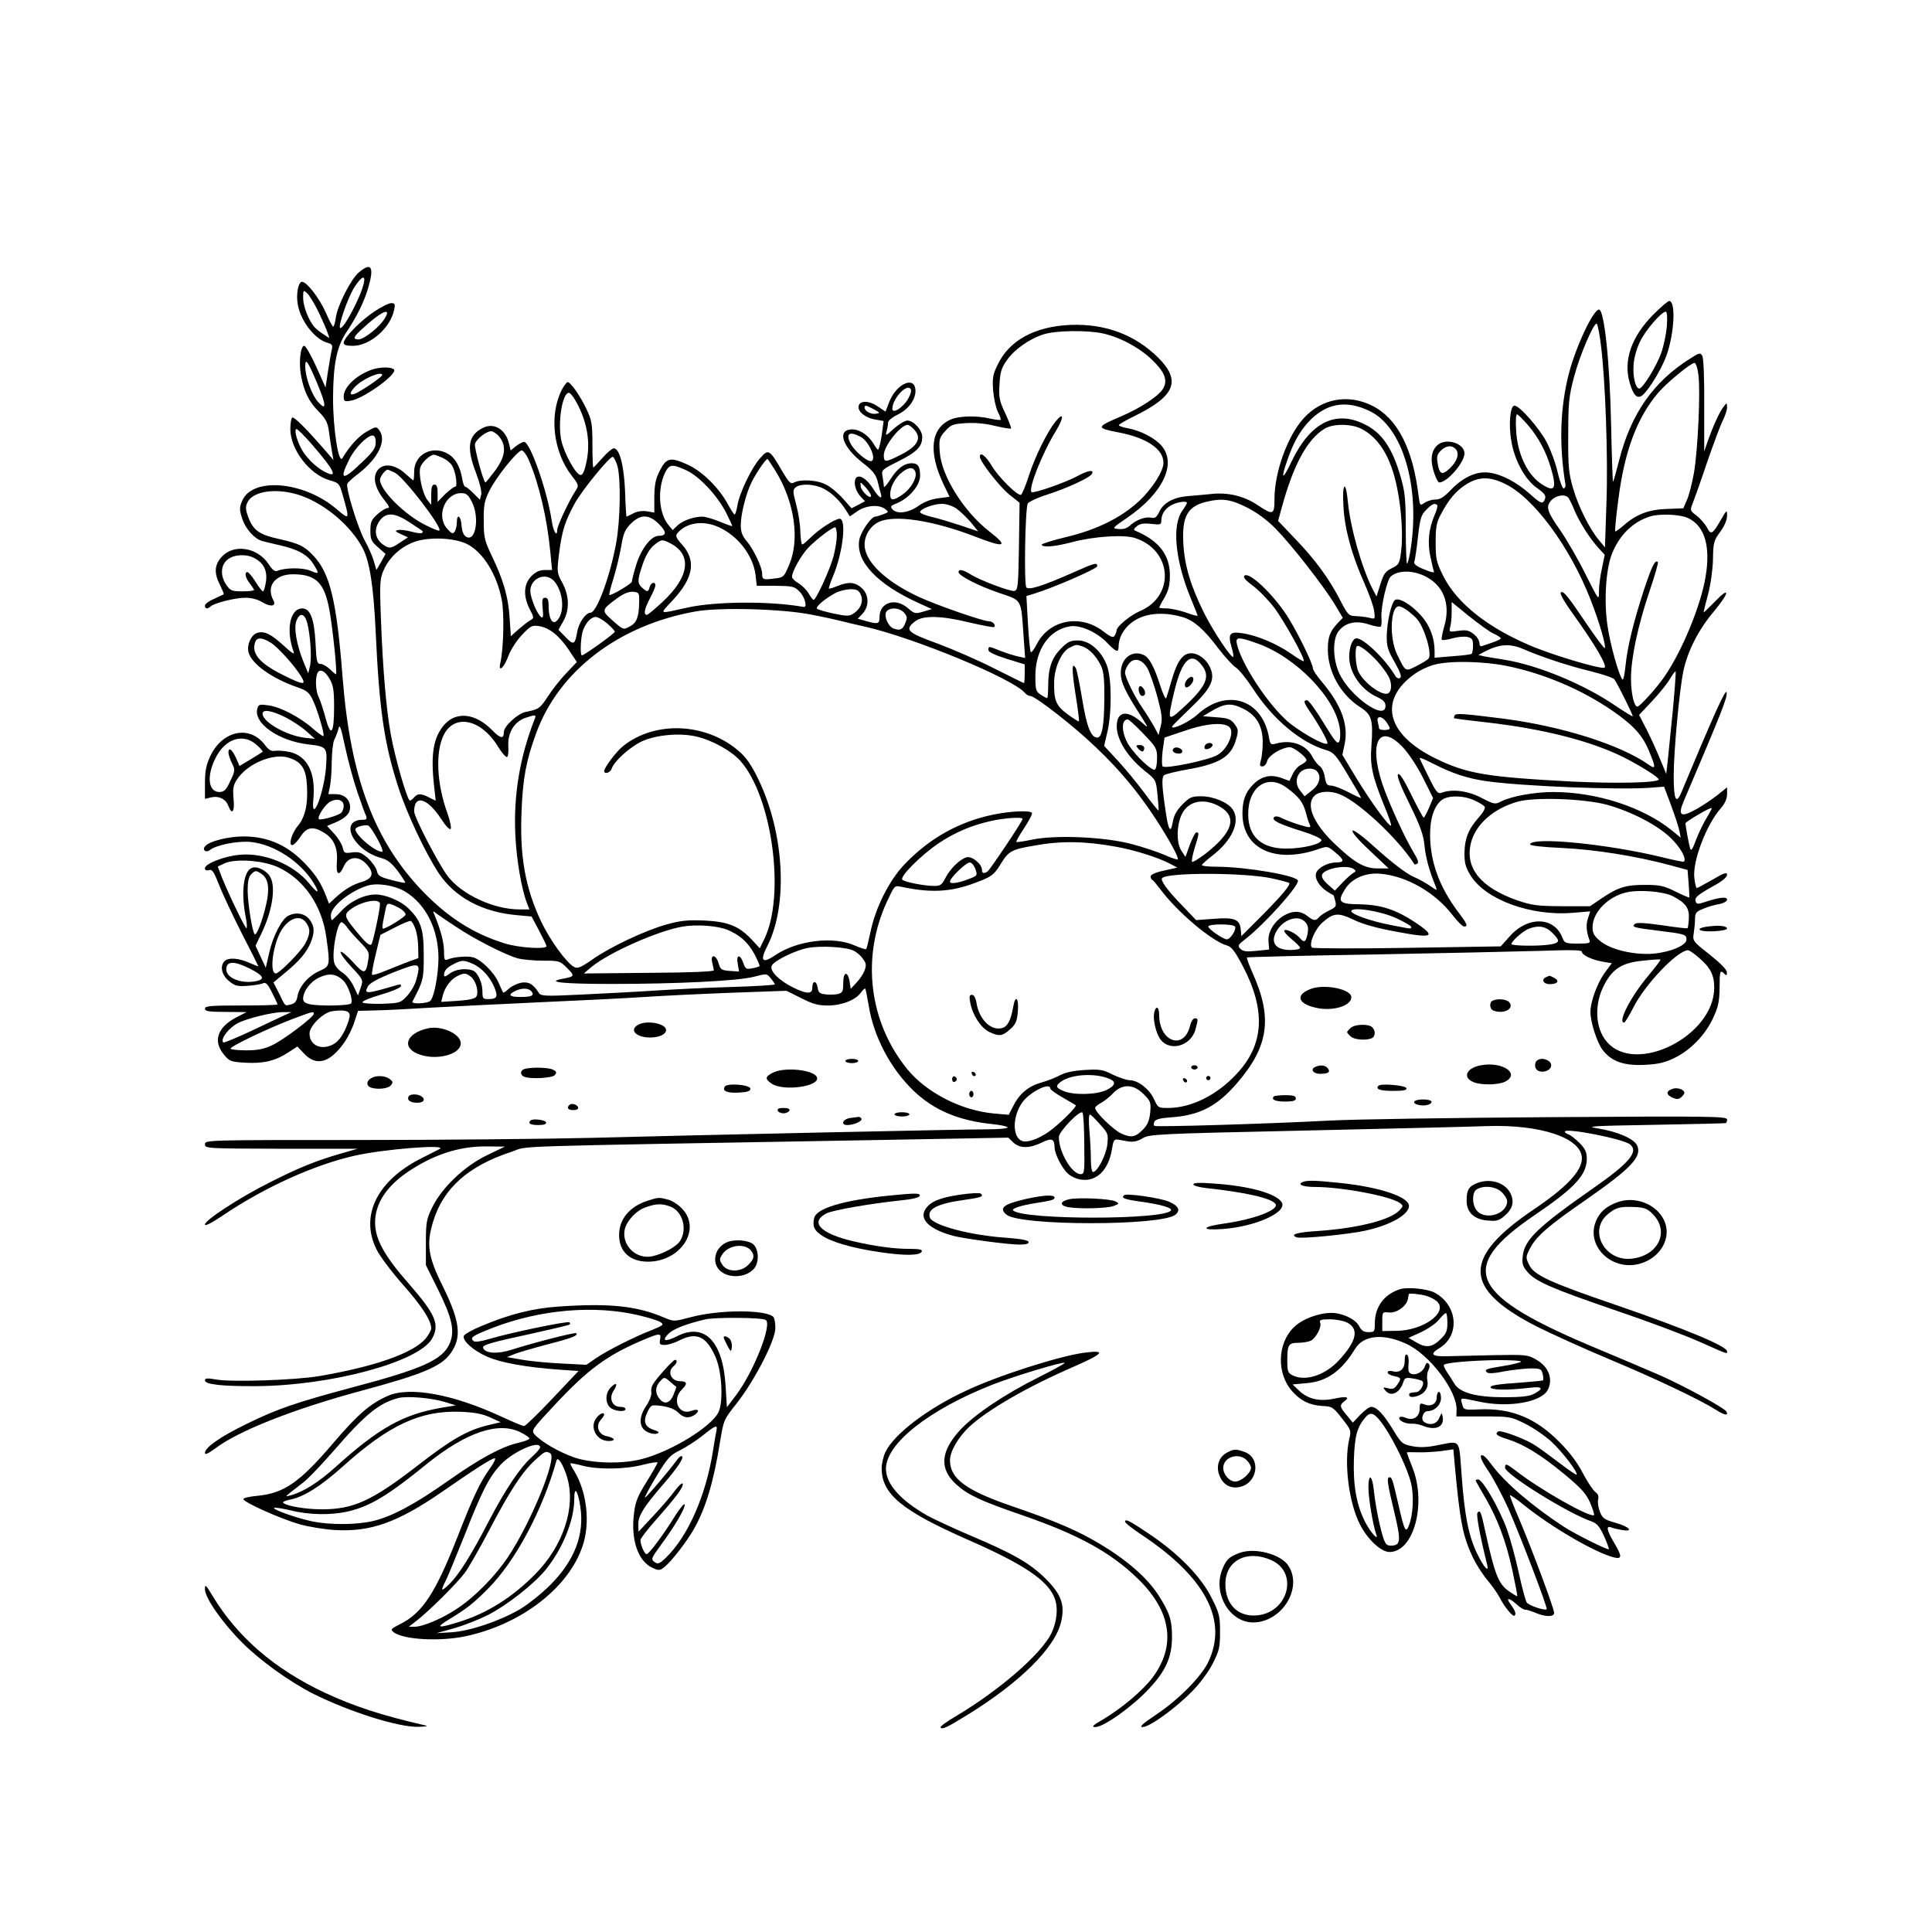 <?xml version="1.0" standalone="no"?>
<!DOCTYPE svg PUBLIC "-//W3C//DTD SVG 20010904//EN"
 "http://www.w3.org/TR/2001/REC-SVG-20010904/DTD/svg10.dtd">
<svg version="1.0" xmlns="http://www.w3.org/2000/svg"
 width="905pt" height="905pt" viewBox="0 0 905 905"
 preserveAspectRatio="xMidYMid meet">
<g transform="translate(0,905) scale(0.1,-0.1)"
fill="#000000" stroke="none">
<path d="M1681 7774 c-37 -31 -100 -155 -108 -212 -3 -23 -9 -42 -12 -42 -4 0
-19 29 -34 64 -30 68 -90 146 -112 146 -18 0 -29 -59 -20 -107 14 -79 82 -164
140 -179 19 -5 24 -11 20 -28 -3 -11 -11 -57 -18 -101 l-12 -80 -44 98 c-24
53 -49 97 -56 97 -18 0 -26 -81 -15 -139 14 -76 37 -122 82 -168 34 -35 43
-51 49 -95 4 -29 10 -71 14 -93 l7 -40 -43 50 c-87 100 -142 154 -150 149 -5
-3 -9 -27 -9 -53 0 -97 90 -214 185 -241 42 -12 45 -15 59 -64 35 -123 35
-124 -27 -71 -153 131 -396 152 -443 38 -13 -31 -13 -40 1 -84 16 -47 56 -92
92 -103 10 -3 49 -12 87 -21 83 -19 128 -44 155 -89 28 -45 27 -47 -16 -29
-37 15 -117 14 -154 -1 -11 -5 -23 4 -41 32 -53 79 -164 96 -220 33 -34 -38
-36 -76 -7 -132 11 -23 19 -42 17 -43 -2 -1 -22 -10 -45 -21 -24 -10 -43 -24
-43 -32 0 -15 12 -17 26 -4 16 16 116 41 163 41 29 0 59 -8 80 -21 40 -24 67
-19 51 10 -34 65 8 121 92 121 109 0 149 -40 172 -173 15 -84 36 -288 30 -295
-1 -2 -13 8 -27 22 -15 14 -35 26 -45 26 -17 0 -20 10 -24 98 -6 112 -24 162
-62 162 -58 0 -78 -102 -40 -205 5 -13 -12 -2 -44 28 -61 56 -92 72 -125 63
-29 -7 -52 -55 -43 -91 14 -55 111 -124 231 -165 41 -14 53 -24 69 -56 22 -45
58 -165 51 -172 -2 -2 -24 13 -49 35 -60 53 -153 102 -209 109 -39 6 -46 4
-51 -13 -22 -69 98 -154 239 -170 86 -10 89 -13 82 -107 -5 -78 -39 -196 -56
-196 -5 0 -6 22 -3 49 11 123 -29 201 -113 219 -24 5 -55 7 -67 5 -17 -3 -29
4 -46 26 -71 97 -201 70 -258 -53 -18 -39 -24 -68 -24 -124 l0 -74 29 7 c37 8
69 -8 81 -41 17 -44 30 -27 24 34 -4 46 -2 63 15 89 47 75 172 128 245 103 60
-19 80 -52 84 -133 5 -86 -9 -145 -43 -186 -30 -35 -46 -96 -24 -89 8 2 25 21
38 41 28 43 58 48 108 17 47 -28 66 -72 61 -137 -5 -62 10 -71 33 -20 20 45
68 50 104 11 39 -42 33 -68 -17 -84 -46 -13 -86 -37 -130 -78 l-27 -25 -11 29
c-25 65 -46 99 -93 150 -84 92 -177 135 -294 136 -74 0 -163 -22 -183 -47 -14
-17 5 -31 23 -17 29 24 131 44 191 38 111 -11 235 -93 297 -195 29 -49 17 -48
-23 1 -73 89 -210 145 -325 134 -72 -6 -163 -42 -163 -63 0 -9 6 -12 18 -9 16
5 23 -6 47 -66 15 -40 63 -142 106 -227 44 -85 79 -156 79 -157 0 -2 -19 6
-42 16 -49 22 -98 26 -116 8 -23 -23 -14 -65 20 -93 28 -23 38 -26 87 -23 31
2 64 8 73 12 13 6 22 -3 42 -43 14 -28 26 -53 26 -56 0 -3 -76 -5 -170 -5
-144 0 -170 -2 -170 -15 0 -12 18 -15 98 -15 l97 -1 -47 -24 c-90 -47 -112
-112 -59 -175 26 -32 33 -34 100 -38 84 -5 142 9 201 48 l43 28 32 -34 c58
-61 122 -42 190 56 15 22 36 64 45 93 l17 52 84 2 c46 1 163 7 259 13 96 5
324 17 505 25 182 8 404 19 495 25 91 6 277 15 414 20 l250 9 68 -34 c55 -28
79 -35 126 -35 65 0 131 26 155 61 9 12 18 21 20 18 2 -2 9 -37 16 -78 23
-146 101 -294 208 -398 96 -93 213 -143 376 -159 37 -4 67 -11 67 -15 0 -5
-42 -9 -92 -9 -120 0 -1371 -27 -1858 -40 -206 -5 -698 -10 -1092 -10 -711 0
-718 0 -718 -20 0 -20 7 -20 358 -21 l357 0 -80 -23 c-116 -34 -194 -65 -330
-134 -140 -70 -305 -177 -305 -198 0 -9 33 8 89 46 192 129 422 233 610 276
141 32 440 55 400 32 -2 -2 -39 -20 -82 -42 -209 -104 -292 -269 -214 -427 15
-32 71 -106 123 -165 91 -103 133 -168 134 -206 0 -9 -12 -31 -26 -48 -58 -68
-236 -131 -499 -176 -113 -19 -412 -29 -482 -16 -42 7 -53 7 -53 -4 0 -19 78
-28 240 -27 349 2 758 112 823 221 38 67 19 113 -109 260 -113 128 -157 208
-157 285 0 88 52 169 154 238 119 80 237 119 364 119 l90 -1 -85 -41 c-105
-51 -210 -151 -255 -243 -27 -55 -30 -70 -30 -166 l0 -105 58 -117 c65 -131
78 -191 54 -249 -32 -77 -127 -120 -457 -207 -262 -70 -353 -101 -495 -171
-123 -60 -195 -110 -195 -136 0 -10 15 -3 48 21 107 82 368 185 687 271 283
76 372 113 416 175 53 75 44 149 -36 312 -70 140 -79 199 -46 305 47 156 165
261 368 327 87 29 -99 23 1722 55 l604 11 24 -23 c30 -28 76 -28 133 0 47 23
59 18 60 -23 1 -31 34 -97 63 -123 14 -13 42 -26 64 -28 72 -9 127 48 142 145
6 38 10 45 26 43 11 -2 34 -6 52 -9 22 -3 43 1 65 15 32 19 64 21 753 36 396
9 782 18 859 21 253 9 446 -56 446 -151 0 -59 -71 -135 -225 -239 -336 -227
-333 -370 10 -547 72 -36 228 -107 348 -157 213 -89 421 -188 500 -238 37 -24
56 -25 43 -4 -11 17 -194 117 -306 167 -58 25 -186 80 -285 121 -615 255 -676
380 -305 632 186 126 243 188 243 263 0 31 -7 46 -34 74 -18 18 -41 36 -51 40
-10 3 -18 9 -18 13 0 20 275 -34 306 -60 41 -34 -4 -87 -173 -205 -258 -180
-322 -241 -330 -317 -4 -36 -1 -48 22 -75 38 -45 114 -78 418 -182 148 -50
323 -116 390 -146 137 -61 127 -57 127 -44 0 24 -195 105 -520 217 -313 107
-384 140 -407 188 -17 35 -17 37 6 81 29 54 86 104 266 228 206 144 257 198
234 250 -15 32 -91 65 -183 80 -63 10 -36 12 259 17 182 3 333 7 338 8 4 0 7
8 7 17 0 15 -71 16 -827 11 -456 -3 -920 -10 -1033 -16 -283 -15 -812 -31
-822 -25 -5 3 -4 12 0 21 6 10 30 16 76 19 135 9 218 52 312 162 147 171 166
305 71 515 -16 37 -28 69 -26 72 3 2 270 9 594 14 325 6 677 14 783 17 140 5
192 4 192 -4 0 -16 47 -38 98 -47 l42 -7 -34 -46 c-34 -48 -66 -134 -66 -182
0 -48 31 -144 57 -178 41 -54 100 -75 198 -70 63 3 95 11 138 32 76 37 144
107 181 186 25 54 30 78 31 142 0 80 2 87 23 66 9 -9 12 -8 11 8 0 12 -31 43
-81 83 -79 62 -80 64 -74 100 3 20 6 50 6 67 0 27 5 34 38 47 21 9 55 19 75
22 21 4 37 13 37 21 0 15 -36 11 -103 -11 -33 -11 -39 -11 -44 2 -7 18 8 31
89 76 35 19 58 39 58 49 0 14 -13 10 -69 -23 -37 -21 -70 -39 -73 -39 -3 0 -8
20 -11 45 -11 76 55 251 123 328 20 23 30 45 30 67 l0 32 -42 -34 c-24 -19
-69 -50 -101 -68 -74 -41 -89 -32 -60 37 182 427 204 484 201 509 -3 24 -62
-108 -213 -470 -24 -56 -35 -31 -35 80 0 112 26 395 45 489 20 95 71 196 145
283 73 88 75 119 2 43 -29 -30 -52 -52 -52 -49 0 3 9 40 21 84 12 45 22 116
23 164 1 78 4 88 34 129 20 27 32 56 32 75 0 30 -1 29 -30 -21 -38 -66 -46
-70 -64 -34 -9 16 -30 41 -48 55 -32 24 -32 26 -19 58 7 18 38 104 67 191 30
87 63 176 74 197 11 22 20 50 20 62 -1 23 -1 23 -16 3 -19 -23 -49 -90 -74
-160 l-17 -50 0 215 c1 126 -3 222 -9 233 -9 16 -14 15 -59 -14 -171 -108
-275 -258 -330 -473 -14 -55 -27 -101 -29 -103 -2 -2 -6 115 -9 259 -6 301
-32 548 -57 548 -26 0 -106 -168 -140 -296 -42 -160 -48 -337 -17 -524 1 -8
-2 -16 -8 -18 -5 -2 -18 31 -28 73 -9 43 -33 107 -52 144 -36 67 -127 171
-151 171 -20 0 -28 -88 -15 -164 15 -92 64 -181 118 -220 44 -31 49 -41 34
-65 -7 -11 -20 -5 -62 33 -64 57 -133 94 -193 102 -58 8 -121 -20 -179 -80
-32 -34 -51 -46 -73 -46 -16 0 -39 -7 -51 -15 -21 -15 -22 -14 -28 32 -27 224
-100 364 -218 423 -113 56 -237 33 -321 -60 -75 -83 -136 -252 -136 -377 0
-75 -6 -78 -79 -29 -62 42 -139 61 -217 52 -33 -3 -83 -8 -112 -10 -66 -6
-113 -32 -132 -74 -12 -25 -20 -31 -37 -27 -27 6 -71 -10 -99 -36 -15 -14 -32
-19 -54 -17 -32 3 -32 3 39 52 169 115 235 255 161 339 -31 36 -99 71 -162 82
-21 4 -38 10 -37 14 0 3 32 22 71 41 193 94 222 166 114 274 -110 109 -250
161 -415 154 -164 -8 -282 -72 -336 -183 -24 -48 -27 -64 -23 -123 3 -37 13
-82 22 -101 10 -18 15 -35 13 -37 -2 -3 -24 0 -48 5 -62 15 -144 13 -183 -3
-96 -40 -109 -150 -37 -303 l29 -60 -52 -7 c-33 -4 -66 -16 -94 -36 -47 -33
-101 -40 -122 -15 -10 12 -8 16 15 25 61 23 115 85 115 132 0 43 -10 58 -39
58 -36 0 -68 -24 -102 -78 -16 -25 -29 -39 -29 -30 0 8 -3 29 -6 46 -6 30 -4
32 74 71 87 44 112 69 112 114 0 33 -40 77 -70 77 -11 0 -39 -17 -62 -37 -39
-36 -41 -36 -35 -13 4 14 7 32 7 41 0 8 20 25 45 37 52 25 87 74 83 117 -6 66
-91 25 -123 -59 l-17 -44 -36 24 c-40 28 -85 29 -90 2 -5 -26 31 -55 77 -63
l40 -7 -6 -46 c-3 -26 -9 -58 -13 -71 -6 -24 -7 -24 -29 12 -27 43 -71 70
-109 65 -61 -7 -32 -85 58 -155 48 -37 62 -55 71 -87 5 -23 12 -49 15 -58 9
-31 -10 -19 -35 21 -30 49 -68 72 -82 51 -12 -20 -2 -60 23 -87 l20 -21 -32
-17 -31 -16 -41 46 c-22 25 -58 55 -79 65 -41 22 -118 26 -149 10 -17 -9 -24
-1 -59 58 -57 98 -62 100 -101 55 -40 -45 -97 -164 -106 -222 -4 -22 -9 -41
-13 -41 -3 0 -17 21 -31 47 -41 77 -121 156 -190 187 -80 36 -98 32 -129 -28
-20 -39 -25 -64 -26 -123 l0 -74 -35 6 c-22 3 -46 0 -64 -10 -15 -8 -30 -15
-31 -15 -2 0 -5 53 -7 118 -5 121 -26 202 -53 202 -7 0 -31 -20 -53 -45 -22
-25 -41 -45 -43 -45 -2 0 -4 48 -4 108 0 95 -3 113 -27 164 -29 62 -75 128
-89 128 -5 0 -17 -17 -28 -37 -59 -118 -40 -287 46 -400 35 -45 35 -47 19 -72
-31 -47 -86 -165 -86 -184 0 -35 -18 -7 -25 40 -21 143 -102 373 -130 373 -7
0 -24 -9 -38 -20 l-25 -20 -7 29 c-15 69 -71 104 -124 76 -69 -35 -77 -92 -31
-211 18 -48 27 -86 24 -101 l-6 -24 -30 30 c-17 17 -34 31 -39 31 -4 0 -11 17
-14 38 -9 54 -32 96 -65 115 -73 44 -160 -1 -160 -82 0 -23 -2 -41 -4 -41 -2
0 -18 14 -36 30 -54 50 -116 53 -138 6 -15 -33 -1 -79 38 -128 22 -27 27 -38
16 -38 -9 0 -30 -13 -48 -29 -28 -25 -33 -36 -33 -76 0 -42 4 -51 36 -79 l35
-31 -21 -38 -22 -37 -12 42 c-7 24 -26 67 -43 97 -31 56 -90 246 -81 265 2 6
26 28 54 49 91 71 131 154 96 201 -14 19 -15 19 -58 -5 -38 -21 -82 -69 -115
-125 -18 -31 -44 138 -44 281 1 159 17 240 62 308 49 73 83 142 102 206 30
101 16 125 -43 75z m23 -51 c-14 -65 -98 -222 -111 -209 -10 10 37 142 66 189
34 53 55 62 45 20z m-211 -136 c19 -40 38 -83 42 -97 l8 -24 -29 19 c-16 10
-35 26 -42 34 -27 32 -52 97 -52 135 0 38 1 39 19 22 11 -10 35 -50 54 -89z
m6006 -152 c21 -165 34 -527 26 -742 l-7 -207 -29 35 c-44 53 -96 157 -121
244 -20 70 -23 101 -22 250 0 151 4 181 27 269 28 106 96 262 107 249 4 -4 13
-48 19 -98z m-2337 54 c79 -16 174 -66 233 -123 60 -57 76 -96 54 -135 -19
-35 -107 -93 -199 -132 -117 -50 -117 -54 -8 -75 130 -25 208 -78 208 -142 0
-40 -54 -123 -116 -181 -86 -78 -198 -133 -341 -167 -62 -15 -113 -31 -113
-35 0 -15 61 -10 140 11 99 27 244 37 296 20 175 -56 190 -271 25 -342 -47
-20 -111 -73 -111 -92 0 -6 -4 -17 -9 -24 -6 -11 -19 -6 -55 22 -106 81 -252
52 -309 -61 -13 -25 -26 -42 -29 -37 -3 5 -9 66 -13 135 l-7 127 39 12 c88 27
293 116 293 128 0 19 -12 15 -118 -32 -136 -60 -201 -81 -214 -68 -12 12 -6
364 6 393 4 8 46 28 94 43 90 29 196 78 206 95 14 22 -15 19 -65 -8 -56 -31
-209 -84 -217 -76 -16 15 50 182 114 286 39 65 38 93 -2 44 -39 -49 -96 -164
-125 -255 -15 -46 -31 -86 -37 -88 -16 -5 -106 84 -137 137 -27 45 -55 67 -55
42 0 -23 91 -139 136 -176 l50 -40 -3 -205 c-3 -190 -5 -205 -22 -208 -20 -3
-160 49 -207 79 -34 21 -54 24 -54 9 0 -16 90 -63 189 -97 111 -38 103 -24
116 -207 l7 -98 -33 7 c-19 4 -56 16 -82 26 -57 23 -57 23 -57 4 0 -9 29 -23
85 -41 l85 -26 0 -44 c0 -24 -2 -44 -3 -44 -2 0 -64 31 -138 68 -74 38 -194
90 -266 117 -144 52 -157 65 -107 104 37 29 120 28 256 -5 60 -14 112 -24 115
-21 9 9 -7 27 -25 27 -28 0 -246 76 -328 114 -157 73 -254 166 -254 245 0 44
27 87 66 106 74 35 254 8 453 -69 138 -54 158 -47 66 24 -121 94 -226 262
-233 374 -4 59 -2 66 26 97 27 30 36 33 96 37 43 3 93 -2 137 -13 39 -9 73
-15 75 -12 2 2 -10 34 -27 71 -28 59 -31 75 -27 136 3 57 9 77 34 112 35 51
108 102 173 122 56 18 200 20 273 5z m-3678 -230 c45 -108 47 -137 6 -92 -30
34 -60 116 -60 167 0 41 11 26 54 -75z m6472 34 c10 -80 -3 -352 -21 -458 -9
-49 -23 -106 -33 -127 l-17 -39 -75 -3 c-85 -2 -145 -25 -203 -76 -21 -18 -39
-31 -41 -29 -2 2 4 70 15 151 29 227 88 383 188 500 40 46 150 137 168 138 7
0 15 -24 19 -57z m-3701 -109 c-22 -41 -75 -76 -75 -49 0 45 63 116 84 95 7
-7 4 -22 -9 -46z m-1545 -37 c42 -85 55 -173 38 -257 -9 -45 -18 -65 -28 -65
-22 0 -77 100 -91 163 -17 85 5 222 36 222 8 0 28 -28 45 -63z m3707 -23 c152
-73 235 -349 192 -639 -6 -41 -14 -75 -18 -75 -3 0 -6 73 -6 163 0 138 -4 174
-23 240 -40 141 -91 214 -177 253 -134 63 -250 1 -336 -180 -41 -87 -51 -84
-20 5 27 80 57 135 98 180 82 90 177 108 290 53z m-2324 9 c30 -16 31 -18 9
-21 -23 -4 -52 13 -52 29 0 13 7 11 43 -8z m3066 -76 c48 -57 82 -120 105
-196 31 -105 19 -122 -52 -72 -61 45 -104 139 -110 243 -3 51 -1 79 5 77 6 -2
29 -26 52 -52z m-2879 -17 c40 -40 21 -79 -60 -120 -73 -37 -80 -37 -80 -2 0
43 79 142 112 142 5 0 17 -9 28 -20z m2098 1 c82 -43 137 -132 166 -274 21
-100 29 -229 19 -302 -7 -56 -11 -61 -44 -77 -30 -15 -38 -27 -53 -75 l-18
-57 -18 34 c-51 100 -104 286 -116 408 -10 108 -28 91 -21 -20 6 -108 39 -228
99 -362 22 -50 43 -108 45 -129 5 -37 5 -38 -22 -31 -16 4 -44 7 -64 8 -33 1
-37 5 -73 74 -51 100 -118 192 -212 289 l-79 83 17 62 c55 201 119 320 201
370 40 24 124 24 173 -1z m-4921 -68 c109 -125 130 -167 66 -134 -44 22 -95
73 -115 116 -21 41 -30 85 -19 85 5 0 36 -30 68 -67z m882 31 c35 -44 28 -94
-20 -159 -23 -30 -43 -55 -45 -55 -9 0 -54 165 -49 181 8 24 53 59 76 59 9 0
27 -12 38 -26z m1692 0 c41 -21 80 -114 47 -114 -20 0 -77 50 -93 81 -25 48
-7 61 46 33z m-2271 -26 c0 -27 -11 -43 -66 -95 -90 -87 -107 -83 -58 15 26
53 84 112 109 112 10 0 15 -11 15 -32z m718 -85 c48 -113 85 -272 100 -430 l8
-83 -34 0 c-24 0 -42 -8 -63 -29 -36 -37 -39 -92 -8 -154 21 -39 21 -42 4 -52
-10 -5 -35 -25 -55 -42 l-37 -33 -6 88 c-6 96 -29 176 -85 292 -32 67 -36 84
-36 160 -1 73 3 93 26 140 31 64 132 190 152 190 7 0 23 -21 34 -47z m-404 12
c17 -8 37 -24 43 -35 18 -28 28 -100 15 -100 -6 0 -27 -16 -47 -35 l-35 -36 0
41 c0 29 -4 40 -15 40 -11 0 -15 -12 -15 -47 l0 -48 -18 23 c-24 31 -44 126
-32 156 9 23 46 56 63 56 5 0 23 -7 41 -15z m818 -37 c17 -60 14 -256 -6 -363
-29 -158 -91 -325 -120 -325 -22 0 -55 -47 -62 -89 -11 -62 -17 -64 -54 -26
l-34 35 22 39 c31 54 29 120 -4 181 -25 46 -26 50 -15 138 13 104 28 152 75
237 36 63 160 215 176 215 5 0 15 -19 22 -42z m742 -26 c88 -144 113 -319 63
-437 -25 -59 -26 -60 -71 -65 -52 -7 -56 -5 -56 24 0 29 -41 115 -73 152 -20
24 -27 43 -27 74 0 52 25 151 52 204 20 40 65 106 73 106 2 0 19 -26 39 -58z
m-419 5 c62 -29 145 -118 186 -198 16 -32 29 -60 29 -63 0 -2 -26 7 -57 20
-32 13 -69 24 -83 24 -40 0 -91 -18 -116 -41 l-23 -22 -20 24 c-45 55 -52 166
-17 242 21 43 33 45 101 14z m1074 -12 c5 -28 -24 -76 -62 -102 -43 -30 -57
-29 -57 2 0 35 24 79 57 104 31 25 56 24 62 -4z m-2438 0 c43 -23 222 -256
207 -270 -3 -3 -31 8 -64 25 -98 48 -214 164 -214 213 0 14 25 47 36 47 3 0
18 -7 35 -15z m5196 -50 c134 -62 306 -294 403 -542 41 -104 75 -221 67 -229
-2 -3 -39 46 -81 108 -94 139 -114 164 -125 152 -5 -5 19 -47 56 -98 106 -147
166 -250 148 -254 -24 -5 -220 53 -330 97 -212 87 -361 204 -426 336 -31 63
-34 78 -34 155 0 70 4 93 24 130 37 70 70 110 119 141 57 36 108 38 179 4z
m-2967 -57 c0 -21 -45 20 -48 43 -3 24 -3 24 23 -4 14 -15 25 -33 25 -39z
m-222 33 c39 -20 78 -58 106 -103 l17 -27 36 25 c41 27 99 32 129 10 18 -14
18 -15 -9 -25 -16 -6 -32 -11 -37 -11 -19 0 -68 -71 -75 -109 -17 -100 82
-206 274 -294 l66 -30 -40 -12 c-38 -11 -42 -10 -73 17 -58 50 -132 26 -132
-42 0 -33 -6 -35 -64 -19 l-38 11 22 23 c33 35 31 91 -4 121 -31 28 -62 30
-113 9 -20 -8 -38 -14 -40 -12 -2 2 6 26 17 53 48 110 67 274 33 274 -22 0
-101 -52 -138 -90 -16 -16 -32 -30 -37 -30 -4 0 -8 26 -9 58 0 31 -9 89 -19
127 -17 64 -17 71 -2 83 23 18 88 15 130 -7z m-2444 -34 c114 -42 230 -141
285 -245 33 -62 51 -180 61 -396 17 -365 40 -519 105 -721 41 -127 128 -311
190 -405 76 -114 205 -183 368 -197 l67 -6 35 -66 c19 -36 35 -69 35 -73 0
-16 -130 -8 -196 13 -146 45 -265 121 -385 245 -226 236 -337 531 -374 999
-28 361 -59 491 -138 573 -42 45 -67 56 -159 77 -92 20 -121 40 -144 100 -14
37 -15 51 -5 71 25 56 144 71 255 31z m796 -27 c38 -74 18 -192 -27 -164 -12
7 -19 26 -21 53 -3 45 -22 57 -22 14 0 -16 -5 -35 -10 -43 -9 -13 -14 -10 -36
14 -52 59 -9 166 66 166 24 0 33 -7 50 -40z m5137 18 c5 -7 18 -33 28 -58 23
-55 73 -134 113 -177 l29 -32 -13 -63 c-8 -35 -14 -83 -14 -108 0 -45 0 -45
-63 80 -34 69 -88 162 -119 207 -60 85 -67 108 -45 135 22 28 68 36 84 16z
m-1506 -45 c47 -24 96 -60 134 -99 73 -74 223 -266 277 -354 l38 -64 -24 -25
c-37 -40 -46 -65 -46 -124 0 -103 59 -209 149 -268 57 -36 64 -59 55 -184 -7
-91 4 -142 62 -284 19 -46 33 -86 30 -88 -8 -8 -89 103 -160 218 l-68 113 11
52 c18 91 -16 183 -111 295 -21 25 -38 51 -38 58 0 23 -76 177 -122 248 -69
105 -178 207 -199 186 -7 -7 6 -22 40 -47 28 -21 73 -67 101 -104 48 -65 145
-240 137 -249 -3 -2 -30 14 -61 36 -66 46 -161 86 -229 95 -57 9 -66 -4 -48
-66 7 -22 10 -42 8 -45 -9 -8 -93 119 -135 202 -65 130 -94 228 -99 331 -7
125 20 173 110 194 71 17 113 11 188 -27z m-281 21 c0 -3 -10 -20 -22 -37 -49
-68 -33 -231 38 -405 19 -45 34 -84 34 -86 0 -3 -25 4 -55 15 -30 10 -70 19
-90 19 -19 0 -35 2 -35 4 0 2 11 24 25 47 19 34 25 58 25 105 0 95 -52 162
-162 208 -9 3 -7 10 7 21 15 12 32 15 68 11 42 -5 47 -3 47 15 0 30 17 57 48
73 27 15 72 21 72 10z m-1080 -26 c18 -13 48 -42 68 -65 l34 -42 -83 28 c-46
15 -108 34 -136 40 -29 7 -53 17 -53 22 0 15 61 38 101 39 21 0 49 -9 69 -22z
m2252 16 c4 -3 -2 -24 -12 -47 -27 -62 -34 -127 -20 -193 7 -32 14 -64 17 -71
3 -7 -14 -4 -46 10 -36 14 -50 26 -46 35 3 8 11 60 17 116 10 89 15 104 39
128 27 28 40 33 51 22z m-4813 -81 c31 -21 58 -39 60 -40 2 -2 1 -6 -2 -9 -4
-4 -26 -1 -51 6 -24 6 -52 10 -62 7 -15 -3 -13 -7 14 -19 l33 -15 -41 -27
c-34 -23 -44 -25 -63 -15 -50 27 -61 78 -26 123 30 38 70 34 138 -11z m5991
19 c75 -37 103 -131 80 -270 -21 -134 -110 -351 -193 -471 -35 -52 -116 -141
-127 -141 -16 0 -30 64 -30 132 0 95 32 246 86 406 25 74 43 136 40 139 -13
13 -28 -18 -66 -132 -50 -155 -77 -266 -86 -357 -4 -38 -10 -66 -14 -61 -16
16 -59 170 -70 252 -17 112 -8 260 19 332 34 90 99 155 181 180 47 14 143 10
180 -9z m-4823 -27 c37 -37 36 -55 -2 -55 -35 0 -81 -60 -105 -136 -11 -36
-20 -71 -20 -78 0 -10 -100 -69 -106 -63 -2 2 7 37 20 79 13 42 29 109 36 149
10 61 18 79 45 106 45 45 85 45 132 -2z m279 -14 c91 -41 161 -132 173 -223
l6 -52 87 0 c80 -1 90 -3 112 -26 26 -25 40 -77 20 -73 -156 28 -408 26 -539
-2 -146 -32 -137 -36 -74 33 98 105 111 186 44 261 -28 31 -32 41 -22 53 41
50 120 62 193 29z m554 -39 c0 -21 -7 -64 -15 -96 -15 -59 -82 -206 -94 -206
-3 0 -14 14 -23 30 -10 17 -31 38 -48 48 -16 9 -30 23 -30 30 0 25 43 102 77
137 39 40 111 95 125 95 4 0 8 -17 8 -38z m-1731 -41 c74 -38 138 -141 161
-259 13 -62 9 -230 -6 -296 -12 -49 17 -26 38 33 12 30 39 72 64 98 40 42 46
45 80 40 48 -8 94 -45 139 -112 l37 -56 -50 -53 c-28 -29 -66 -78 -86 -109
-36 -55 -42 -60 -104 -72 -38 -8 -102 -67 -102 -95 0 -33 -16 -30 -55 10 -77
79 -167 89 -223 26 -52 -59 -65 -138 -49 -284 l8 -73 -30 15 c-38 20 -55 20
-71 1 -7 -8 -16 -15 -20 -15 -12 0 -71 204 -90 313 -21 119 -37 301 -46 548
-6 162 -4 180 14 220 26 59 80 108 144 131 68 24 188 19 247 -11z m951 4 c103
-53 90 -157 -36 -274 -36 -34 -69 -61 -74 -61 -17 0 -11 29 15 78 14 26 25 53
25 59 0 21 -21 15 -27 -7 -6 -24 -11 -25 -35 -3 -23 21 -23 35 3 111 13 39 32
71 51 87 35 29 40 30 78 10z m-1951 -68 c46 -23 64 -60 57 -111 -4 -25 -10
-46 -14 -46 -4 0 -20 20 -35 45 -16 25 -33 45 -38 45 -15 0 -10 -26 11 -53 11
-14 20 -28 20 -31 0 -3 -24 -6 -54 -6 -49 0 -57 3 -75 29 -30 42 -28 94 5 120
30 24 86 27 123 8z m5504 -96 c74 -45 101 -129 72 -226 -9 -31 -14 -60 -11
-62 3 -3 26 0 50 7 25 7 57 10 71 6 21 -5 25 -12 25 -41 0 -18 -3 -36 -7 -38
-5 -3 -45 -8 -90 -11 l-83 -7 0 31 c0 61 -22 120 -62 165 -48 55 -111 91 -126
72 -17 -21 -34 -99 -36 -162 -1 -52 4 -69 37 -127 27 -48 34 -69 25 -74 -7 -4
-16 0 -22 10 -47 79 -148 176 -182 176 -18 0 -34 -40 -34 -86 0 -75 56 -156
131 -189 29 -14 39 -24 39 -42 0 -72 -166 44 -216 152 -31 66 -33 161 -4 198
32 41 81 52 142 32 27 -9 53 -13 56 -10 3 3 5 23 3 43 -3 49 26 177 44 192 39
33 117 29 178 -9z m-4094 -17 c43 -55 46 -151 7 -184 -20 -16 -36 16 -36 69 0
31 -4 41 -16 41 -14 0 -16 -9 -12 -50 4 -39 2 -48 -8 -40 -16 14 -40 66 -48
106 -15 70 70 113 113 58z m1433 -59 c14 -31 0 -67 -34 -89 -20 -13 -31 -13
-93 0 -38 8 -73 18 -78 23 -8 8 37 47 88 74 17 9 47 16 68 17 30 0 40 -5 49
-25z m-1038 -35 c-1 -70 -11 -98 -45 -115 -29 -16 -30 -15 -78 27 -55 49 -55
50 19 105 32 23 54 32 75 31 29 -3 30 -5 29 -48z m4002 -148 c19 -8 34 -19 34
-22 0 -4 -17 -12 -37 -19 -21 -7 -44 -15 -50 -17 -8 -4 -13 2 -13 14 0 12 -12
30 -27 42 -23 18 -35 20 -72 15 -42 -6 -44 -6 -38 17 4 13 7 44 7 70 l0 48 81
-66 c45 -36 96 -73 115 -82z m-400 106 c16 -13 35 -29 42 -38 35 -41 71 -162
54 -185 -4 -5 -29 -21 -55 -34 -55 -28 -52 -30 -93 54 -37 77 -31 225 9 225 8
0 27 -10 43 -22z m-2796 -17 c58 -11 121 -25 140 -30 19 -5 69 -17 110 -26
228 -51 695 -244 750 -310 7 -8 18 -15 26 -15 23 0 209 -145 309 -242 111
-106 193 -204 278 -333 62 -95 111 -184 104 -191 -2 -2 -30 7 -61 21 -32 14
-101 37 -154 51 -126 34 -358 44 -467 21 -38 -8 -72 -13 -74 -11 -2 2 14 32
37 66 22 34 39 65 36 70 -8 13 -99 9 -182 -8 -160 -33 -301 -112 -417 -235
-71 -75 -135 -203 -158 -317 -9 -41 -17 -76 -20 -78 -2 -2 -26 5 -53 17 -100
45 -270 24 -372 -45 -62 -42 -74 -28 -37 44 97 191 79 525 -41 776 -32 67 -56
103 -90 133 -155 137 -399 147 -549 23 -30 -25 -85 -98 -85 -114 0 -16 29 -8
35 11 11 35 86 102 141 128 67 31 179 41 255 23 75 -17 163 -66 206 -113 151
-168 214 -638 111 -840 l-19 -39 -37 40 c-60 64 -112 85 -223 90 -76 3 -111 0
-175 -18 -99 -27 -265 -105 -350 -165 -53 -37 -69 -43 -84 -35 -37 20 -114
126 -156 215 -73 155 -100 303 -91 514 6 153 21 237 68 365 106 293 387 508
748 572 113 20 407 12 541 -15z m435 9 c15 -17 16 -24 5 -50 -12 -30 -24 -35
-55 -24 -24 10 -45 56 -34 77 13 23 62 22 84 -3z m1306 -21 c52 -16 99 -57
165 -145 31 -40 68 -81 82 -90 15 -9 52 -55 82 -101 92 -142 223 -252 343
-287 34 -10 45 -22 101 -116 35 -58 63 -106 61 -108 -1 -1 -28 11 -60 28 -31
16 -67 30 -80 30 -18 0 -24 7 -29 39 -3 22 -14 46 -25 53 -10 7 -25 27 -34 44
-29 56 -97 81 -169 61 -25 -7 -28 -5 -34 30 -32 179 -199 231 -336 105 -36
-33 -118 -72 -118 -56 0 3 38 41 85 86 96 91 118 133 95 188 -17 40 -55 70
-91 70 -38 0 -65 -37 -90 -124 -11 -39 -23 -78 -26 -86 -2 -8 -15 17 -27 55
-28 88 -51 132 -75 145 -55 29 -111 -12 -111 -82 0 -44 19 -85 95 -203 35 -56
36 -58 9 -34 -61 56 -108 61 -120 13 -16 -65 34 -158 126 -233 55 -44 55 -44
62 -114 4 -39 6 -72 5 -74 -2 -1 -31 35 -65 81 -34 46 -91 115 -126 153 l-64
69 14 60 c22 88 22 247 1 311 -25 72 -82 123 -138 123 -34 0 -48 -6 -79 -38
-43 -43 -60 -92 -60 -174 0 -32 -2 -58 -5 -58 -3 0 -17 7 -30 16 -23 15 -25
23 -25 88 0 123 65 217 162 232 47 8 125 -26 174 -77 45 -46 54 -48 54 -14 0
15 6 38 14 53 46 88 157 119 287 81z m-4102 -26 c15 -59 22 -164 13 -203 l-8
-34 -22 53 c-32 79 -47 160 -33 194 15 39 38 34 50 -10z m1406 -4 c19 -17 35
-34 35 -38 0 -8 -144 -111 -154 -111 -10 0 -6 87 5 117 14 38 38 63 60 63 10
0 34 -14 54 -31z m-1579 -88 c34 -20 114 -109 145 -160 25 -42 11 -41 -89 9
-108 54 -146 101 -126 154 8 21 32 20 70 -3z m4624 -5 c181 -64 367 -256 386
-399 4 -24 2 -52 -3 -61 -8 -14 -21 3 -73 88 -35 58 -70 106 -77 106 -19 0
-16 -11 12 -52 45 -66 86 -140 83 -150 -6 -17 -146 62 -200 115 -93 89 -204
262 -224 350 -8 34 7 35 96 3z m-817 -15 c32 -12 64 -47 85 -91 12 -27 16 -63
15 -155 -1 -126 -11 -180 -33 -180 -30 0 -50 52 -71 182 -12 72 -25 137 -30
144 -19 31 -19 -7 -1 -123 11 -67 18 -125 16 -127 -2 -2 -25 13 -53 33 -55 41
-65 65 -63 155 2 65 34 136 70 156 33 17 34 17 65 6z m1380 -70 c20 -22 43
-54 52 -71 19 -36 13 -80 -11 -80 -36 0 -105 54 -130 102 -14 27 -19 109 -8
121 9 9 54 -25 97 -72z m684 58 c80 -35 212 -79 317 -104 55 -14 103 -30 108
-37 18 -26 89 -170 86 -173 -2 -2 -37 20 -79 48 -147 101 -366 192 -524 217
-38 6 -81 13 -95 16 l-25 6 30 16 c68 35 118 39 182 11z m-1503 -81 c36 -51
13 -98 -97 -198 -67 -61 -69 -57 -37 78 37 156 81 195 134 120z m-260 -7 c11
-19 32 -79 47 -133 22 -84 25 -106 16 -140 l-10 -41 -21 40 c-12 21 -36 60
-54 86 -37 53 -82 144 -82 167 0 9 7 26 16 38 23 34 63 26 88 -17z m1687 9
c171 -35 350 -111 493 -210 97 -67 140 -114 170 -187 33 -79 33 -89 -1 -65
-134 94 -406 180 -683 216 -185 23 -219 26 -226 15 -3 -6 -4 -12 -3 -13 2 -2
72 -11 154 -20 264 -30 487 -87 640 -163 79 -40 165 -94 165 -104 0 -16 -200
-20 -405 -10 -402 21 -494 37 -638 107 -233 113 -273 275 -99 398 22 16 62 35
89 42 74 20 230 17 344 -6z m-5517 -60 c17 -29 21 -52 21 -132 0 -125 -15
-144 -40 -51 -10 37 -24 80 -31 95 -15 28 -18 85 -8 113 10 25 36 14 58 -25z
m6292 -147 c-10 -98 -21 -205 -24 -238 l-7 -60 -29 70 c-16 39 -44 101 -63
138 l-35 68 61 65 c33 35 71 82 83 103 13 22 25 38 27 36 2 -3 -4 -85 -13
-182z m-2012 7 c61 -30 90 -79 91 -154 0 -33 -4 -73 -9 -88 -6 -23 -5 -28 8
-28 9 0 19 12 22 26 7 26 68 63 106 64 18 0 78 -46 78 -61 0 -5 -11 -14 -25
-21 -13 -6 -31 -25 -39 -43 l-16 -33 -41 15 c-50 17 -93 6 -132 -35 -34 -36
-47 -72 -47 -133 0 -165 153 -237 357 -166 41 14 42 14 77 -15 44 -36 45 -48
6 -48 -41 0 -87 -25 -95 -50 -8 -25 15 -63 53 -87 15 -9 28 -17 29 -17 1 -1 4
-13 8 -28 6 -23 2 -28 -29 -43 -19 -9 -40 -23 -47 -31 -15 -19 -26 -18 -56 6
-32 25 -69 25 -111 0 -45 -28 -74 -77 -70 -121 l3 -37 -59 -6 c-48 -5 -63 -3
-76 10 -14 14 -11 18 25 46 88 69 245 243 245 272 0 24 -239 65 -377 66 -40 0
-73 3 -73 8 1 4 23 24 49 44 94 72 133 162 95 217 -23 33 -90 61 -148 61 -43
0 -53 -4 -87 -38 -27 -28 -40 -51 -45 -80 -9 -57 -20 -45 -32 36 -19 124 -22
170 -9 181 7 5 55 17 106 26 155 27 208 60 231 141 12 41 11 48 -7 72 -17 23
-29 28 -84 32 l-64 5 35 21 c66 40 96 43 154 14z m-4487 -40 c32 -16 77 -46
99 -66 l39 -35 -46 5 c-87 10 -199 74 -199 113 0 22 43 15 107 -17z m1168 -7
c-70 -178 -100 -359 -91 -543 5 -115 29 -256 55 -322 l11 -28 -46 0 c-121 0
-270 69 -337 156 -43 57 -157 276 -157 303 0 82 63 63 127 -36 20 -31 39 -51
44 -46 4 4 -2 37 -15 73 -51 140 -57 289 -17 368 50 99 173 74 251 -51 19 -31
39 -55 45 -53 5 1 8 25 6 52 -3 62 28 113 79 131 48 16 53 16 45 -4z m3989
-15 c9 -12 16 -26 16 -30 0 -10 -50 -10 -50 0 0 4 -3 17 -6 30 -8 30 19 30 40
0z m-1138 -55 c60 -63 64 -69 64 -114 0 -26 -4 -50 -10 -54 -13 -8 -88 62
-122 114 -35 56 -38 121 -5 121 5 0 38 -30 73 -67z m-3682 -273 c18 -52 36
-103 41 -112 5 -14 2 -18 -15 -18 -115 0 -46 -143 85 -179 31 -8 49 -23 79
-62 20 -28 36 -52 34 -54 -2 -2 -31 4 -65 13 -54 14 -63 20 -68 44 -4 15 -23
41 -42 59 -31 26 -42 30 -74 26 -35 -5 -38 -3 -44 24 -4 16 -22 45 -40 64
l-33 36 36 15 c50 21 72 43 72 72 0 37 -27 62 -68 62 l-34 0 8 38 c4 20 8 73
8 117 1 44 6 89 12 100 6 11 15 34 19 50 6 26 11 13 32 -85 13 -62 39 -157 57
-210z m4089 299 c18 -29 -17 -102 -61 -126 -42 -24 -243 -66 -256 -53 -4 4 -4
37 0 72 l9 63 95 32 c107 37 194 42 213 12z m809 -90 c28 -30 68 -91 95 -145
l46 -92 -19 -46 c-11 -25 -22 -46 -25 -46 -3 0 -29 48 -58 107 -35 71 -55 103
-62 96 -7 -7 11 -53 54 -140 51 -104 65 -144 70 -195 5 -54 22 -117 53 -192 7
-19 5 -18 -24 2 -17 13 -55 34 -85 47 -32 15 -96 64 -163 124 -67 61 -113 96
-118 90 -6 -5 24 -41 80 -93 l89 -84 -52 0 c-63 0 -110 28 -207 121 -97 95
-131 181 -87 221 22 20 72 23 115 6 88 -33 276 -209 352 -329 2 -1 8 0 13 4 8
4 2 21 -15 48 -42 69 -119 236 -149 326 -65 197 -13 287 97 170z m-5370 12
c18 -16 31 -31 28 -33 -3 -2 -28 -18 -56 -35 l-52 -31 -17 39 c-18 39 -35 51
-35 24 0 -8 7 -30 16 -49 16 -32 16 -36 -7 -84 -20 -43 -28 -51 -51 -52 -53 0
-61 75 -18 160 46 91 129 117 192 61z m5517 -91 c84 -43 157 -67 243 -79 166
-24 624 -42 768 -31 l65 5 33 -88 c18 -49 36 -103 39 -120 l6 -31 -44 36
c-135 108 -351 178 -553 178 -89 0 -197 -20 -244 -44 -29 -15 -33 -14 -93 17
-63 33 -136 42 -185 24 -19 -7 -26 1 -60 70 -21 43 -40 81 -42 86 -6 12 5 8
67 -23z m-551 -32 c23 -23 14 -62 -22 -90 l-35 -28 -21 27 c-24 30 -20 69 7
91 21 15 55 16 71 0z m-142 -77 c56 -41 77 -67 90 -114 6 -23 14 -50 19 -59 7
-16 4 -17 -47 -2 -29 9 -66 23 -82 31 -19 10 -32 11 -38 5 -14 -14 25 -33 135
-67 48 -15 87 -33 87 -40 0 -19 -87 -40 -165 -40 -115 0 -177 55 -178 158 -2
130 89 194 179 128z m880 -60 c23 -10 45 -24 49 -30 4 -7 -9 -29 -29 -51 -47
-53 -66 -100 -66 -169 0 -46 6 -66 30 -104 71 -112 281 -189 477 -173 l82 7
-10 -31 c-11 -30 -8 -64 6 -102 6 -16 0 -18 -54 -18 -58 0 -62 2 -72 27 -38
100 -163 103 -248 6 l-41 -46 -438 -7 c-240 -4 -441 -3 -446 1 -17 15 13 86
49 118 52 46 74 47 147 12 41 -20 109 -39 197 -55 175 -33 192 -25 91 43 -91
60 -160 83 -260 85 -97 1 -107 11 -70 70 31 51 97 80 168 73 121 -11 254 -87
335 -192 23 -30 48 -55 55 -55 20 0 15 12 -29 70 -86 115 -129 232 -130 356
-1 79 19 139 54 166 29 23 101 23 153 -1z m-5296 -26 c0 -12 -6 -27 -12 -33
-18 -14 -97 -36 -104 -29 -10 10 30 71 55 83 32 16 61 6 61 -21z m5915 6 c116
-32 238 -95 301 -156 47 -46 75 -97 62 -111 -3 -2 -49 7 -104 21 -251 61 -608
97 -617 60 -1 -6 57 -13 148 -17 153 -7 344 -37 505 -80 l85 -23 5 -63 c3 -35
4 -65 3 -66 -2 -1 -31 11 -65 28 -54 27 -73 31 -143 31 -90 0 -125 -11 -204
-64 l-53 -36 -132 0 c-116 1 -140 4 -210 28 -170 60 -244 151 -216 267 21 88
106 163 220 195 81 22 308 14 415 -14z m-1810 -10 c83 -48 59 -122 -72 -223
-30 -22 -56 -38 -59 -35 -3 3 2 32 12 64 21 69 22 73 9 74 -5 1 -19 -25 -31
-57 l-21 -58 -19 29 c-24 36 -23 119 2 171 30 63 105 78 179 35z m2280 -51
c-15 -24 -37 -70 -50 -103 -16 -45 -24 -56 -28 -41 -6 19 -21 103 -22 117 0 8
118 77 123 72 2 -2 -9 -22 -23 -45z m-3205 -6 c0 -11 -152 -238 -164 -246 -17
-12 -26 -9 -26 7 0 28 -48 67 -73 59 -31 -9 -76 -53 -98 -96 -17 -33 -24 -38
-53 -38 -45 0 -138 18 -149 29 -14 14 87 115 170 171 78 52 154 84 248 105 64
14 145 19 145 9z m-3022 -94 c19 -33 28 -60 22 -60 -37 0 -141 93 -123 110 10
10 45 17 58 13 6 -2 25 -30 43 -63z m3458 -36 c87 -15 200 -51 255 -80 l34
-18 -62 -14 c-39 -8 -63 -19 -63 -27 0 -7 3 -15 8 -17 4 -1 20 -21 37 -43 78
-106 244 -246 313 -264 21 -6 37 -27 74 -97 108 -206 100 -366 -28 -503 -93
-101 -214 -161 -323 -161 -45 0 -47 1 -66 43 -22 46 -74 87 -113 87 -14 0 -49
12 -79 26 -47 24 -62 26 -131 22 -52 -3 -91 -11 -117 -25 -22 -12 -60 -26 -84
-33 -60 -16 -104 -51 -132 -106 l-24 -46 -68 6 c-155 14 -318 98 -409 210
-178 221 -214 522 -93 783 35 75 35 76 67 69 133 -28 222 -25 328 12 93 33
106 42 139 97 36 58 49 66 156 84 125 23 237 21 381 -5z m-3924 -96 c122 -56
207 -180 227 -331 18 -130 17 -133 -32 -155 -52 -23 -94 -71 -103 -116 -4 -26
-12 -36 -31 -41 -30 -7 -25 -12 -56 52 l-26 51 54 45 c67 55 101 95 120 141
20 48 19 78 -6 110 -22 28 -64 35 -99 16 -31 -16 -72 -97 -89 -173 l-16 -70
-24 51 -24 52 26 54 c51 104 70 216 44 266 -15 30 -60 54 -86 45 -39 -12 -53
-110 -31 -225 6 -29 8 -55 5 -58 -5 -5 -81 153 -116 239 l-19 50 32 15 c52 23
180 14 250 -18z m3267 -9 c10 -29 9 -31 -22 -43 -53 -22 -97 -29 -97 -16 0 18
75 90 93 90 8 0 20 -14 26 -31z m1771 1 c13 -9 13 -12 -2 -20 -10 -6 -33 -27
-51 -46 l-34 -36 -33 29 c-22 20 -31 35 -27 46 11 29 116 48 147 27z m-5113
-25 c31 -22 37 -70 19 -145 -17 -75 -45 -145 -53 -136 -11 11 -32 141 -33 203
0 43 5 66 16 77 19 20 24 20 51 1z m4733 -20 c41 -9 77 -19 79 -21 8 -8 -35
-59 -127 -152 l-97 -97 -3 32 c-5 47 -30 57 -127 49 l-82 -6 -65 68 c-71 73
-104 119 -94 129 27 27 391 26 516 -2z m-4061 -62 c97 -60 155 -177 155 -313
-1 -76 -19 -175 -37 -197 -10 -14 -91 -18 -85 -5 52 100 53 106 53 217 0 124
-13 163 -73 221 -35 34 -106 64 -152 64 -53 0 -118 -31 -160 -76 -22 -24 -43
-44 -45 -44 -3 0 -5 10 -5 23 0 40 88 112 170 138 46 15 130 2 179 -28z m5937
-21 c60 -31 78 -56 75 -105 -1 -23 -4 -43 -6 -45 -1 -2 -56 4 -120 14 -84 12
-120 13 -127 6 -15 -15 -7 -17 112 -32 122 -15 130 -17 130 -41 0 -27 -72 -58
-153 -66 -90 -8 -201 18 -250 58 -30 25 -37 37 -37 66 0 68 70 141 155 162 60
15 176 6 221 -17z m-6056 -37 c0 -28 -33 -180 -40 -188 -9 -10 -28 7 -82 74
-43 52 -46 66 -20 86 49 40 142 59 142 28z m98 -23 c12 -8 22 -19 22 -26 0
-10 -90 -66 -106 -66 -3 0 -3 14 0 30 3 17 9 44 12 60 5 26 9 30 27 24 12 -4
32 -14 45 -22z m4663 -43 c38 -18 69 -36 69 -40 0 -11 7 -12 -90 7 -96 18
-190 51 -190 66 0 22 137 1 211 -33z m-4399 -44 c80 -54 228 -129 283 -144 22
-6 75 -11 119 -11 76 0 79 -1 112 -34 38 -38 37 -40 -21 -51 -81 -15 -1 -24
230 -24 305 0 595 14 668 34 58 15 59 15 77 -7 11 -13 19 -26 20 -29 0 -3 -89
-9 -197 -12 -109 -3 -272 -11 -363 -17 -91 -6 -248 -14 -350 -19 -163 -8 -186
-7 -195 7 -28 43 -47 54 -83 49 -19 -4 -45 -16 -58 -28 -13 -12 -25 -21 -27
-18 -2 2 -11 23 -22 47 -21 48 -82 108 -120 118 -28 7 -91 1 -117 -10 -16 -7
-18 -2 -18 40 -1 43 -16 99 -45 169 -9 19 -8 20 15 2 14 -10 55 -38 92 -62z
m-708 23 c21 -29 20 -51 -3 -96 -19 -37 -122 -142 -139 -142 -26 0 -19 99 12
174 32 78 98 110 130 64z m4680 3 c13 -14 16 -28 11 -55 -8 -39 -16 -44 -36
-20 -18 22 -67 46 -73 35 -3 -4 12 -22 34 -40 22 -18 40 -36 40 -41 0 -6 -20
-10 -45 -10 -61 0 -89 26 -74 70 24 66 106 102 143 61z m-4168 -32 c7 -19 13
-57 13 -86 l1 -51 -42 -15 c-24 -9 -72 -28 -106 -42 -35 -15 -66 -24 -69 -21
-3 3 5 46 17 96 l22 91 67 34 c36 19 70 33 75 31 5 -1 15 -18 22 -37z m-321 9
c8 -13 36 -44 61 -70 43 -44 45 -50 39 -85 -11 -68 -18 -69 -73 -8 -28 30 -53
51 -56 46 -4 -5 19 -37 50 -70 56 -60 56 -61 44 -97 l-13 -37 -21 44 c-11 24
-35 53 -53 64 -19 12 -35 32 -38 48 -11 48 15 187 35 187 5 0 16 -10 25 -22z
m1784 -14 c57 -24 95 -58 125 -113 15 -29 26 -54 24 -57 -3 -2 -18 -7 -35 -10
-27 -5 -31 -3 -41 25 -15 44 -35 40 -26 -5 l6 -35 -43 3 c-39 3 -44 6 -53 36
-11 40 -39 45 -30 5 4 -16 7 -32 8 -38 1 -6 -108 -11 -304 -12 l-305 -3 35 30
c82 68 317 172 430 190 68 11 163 3 209 -16z m2376 16 c8 -14 -21 -60 -38 -60
-17 0 -87 48 -87 60 0 13 117 13 125 0z m1486 -29 c38 -38 37 -47 -8 -55 -55
-9 -183 -7 -183 2 0 13 53 60 80 71 46 18 80 13 111 -18z m-3273 -84 c14 -6
34 -23 44 -38 16 -21 17 -30 8 -55 -6 -16 -23 -42 -38 -57 l-27 -29 -5 33 c-8
52 -30 49 -30 -5 0 -40 -3 -46 -24 -52 -13 -3 -38 -4 -57 -2 -29 3 -35 7 -39
33 -6 34 -25 32 -25 -2 1 -31 -27 -30 -91 2 -68 34 -112 80 -98 103 14 24 113
72 170 82 60 11 179 4 212 -13z m3960 -33 c54 -46 72 -81 72 -141 -1 -227
-370 -411 -504 -252 -55 65 -59 179 -9 270 39 73 84 100 180 109 43 5 79 7 81
5 2 -2 -24 -36 -58 -77 -80 -95 -144 -218 -112 -218 4 0 24 33 45 74 55 107
201 260 253 265 6 1 29 -15 52 -35z m-5745 -28 c41 -17 82 -61 102 -109 19
-45 14 -57 -26 -57 -27 0 -29 3 -29 35 0 42 -22 90 -45 99 -33 12 -83 6 -109
-15 -18 -14 -26 -16 -26 -7 0 21 13 36 45 52 37 19 47 20 88 2z m-1043 -23
c61 -31 72 -48 38 -57 -69 -18 -148 10 -148 53 0 40 36 41 110 4z m780 -53
c-6 -23 -26 -57 -43 -75 -31 -33 -34 -34 -119 -37 -50 -1 -89 2 -90 7 -1 6 38
22 87 36 49 14 91 32 93 39 3 8 -2 10 -14 7 -150 -44 -160 -45 -141 -8 9 16
43 35 122 67 124 48 127 47 105 -36z m-342 -3 c23 -22 47 -91 37 -107 -7 -11
-145 -14 -194 -4 -22 5 -31 12 -31 26 0 35 34 80 75 99 46 22 79 18 113 -14z
m600 16 c23 -21 36 -71 23 -92 -6 -9 -36 -16 -86 -19 l-78 -5 7 29 c9 38 37
76 67 91 32 17 43 16 67 -4z m281 -66 c16 -20 3 -27 -51 -27 -52 0 -61 10 -25
28 31 15 63 14 76 -1z m-851 -110 c2 -10 -8 -42 -22 -72 -19 -38 -36 -58 -61
-70 -55 -25 -105 1 -105 54 0 35 64 98 105 104 54 8 80 3 83 -16z m-308 -4
c-19 -9 -90 -42 -157 -74 -67 -31 -124 -55 -127 -52 -15 15 25 68 69 91 41 21
161 51 210 51 l40 0 -35 -16z m140 8 c0 -15 -143 -123 -195 -147 -38 -18 -68
-24 -122 -24 -40 0 -73 4 -73 8 0 11 173 94 286 137 98 37 104 39 104 26z
m3723 -303 c37 -14 34 -32 -10 -54 -46 -22 -153 -25 -200 -5 -39 16 -41 25 -9
47 49 32 154 38 219 12z m-273 -47 c0 -5 26 -24 58 -42 31 -18 59 -34 61 -36
8 -6 -81 -93 -127 -125 -48 -33 -98 -51 -123 -43 -46 15 -48 110 -3 177 32 50
134 102 134 69z m437 -26 c33 -33 35 -39 31 -86 -4 -37 -12 -58 -33 -79 -36
-37 -55 -41 -102 -20 -37 17 -123 100 -123 120 0 5 12 16 28 24 15 8 40 28 56
45 43 45 95 44 143 -4z m-278 -237 c2 -128 1 -138 -17 -138 -41 0 -102 103
-102 174 0 26 101 130 111 114 4 -6 8 -73 8 -150z m75 94 c37 -41 38 -45 33
-94 -6 -50 -47 -128 -67 -128 -6 0 -10 26 -10 58 0 33 -3 94 -7 137 -4 49 -3
76 4 74 5 -2 26 -23 47 -47z"/>
<path d="M5562 5868 c-14 -14 -16 -38 -4 -38 12 0 32 23 32 37 0 16 -12 17
-28 1z"/>
<path d="M5336 5832 c-7 -12 3 -42 14 -42 16 0 19 17 6 35 -8 11 -15 14 -20 7z"/>
<path d="M5330 5545 c7 -8 16 -15 21 -15 5 0 9 7 9 15 0 9 -9 15 -21 15 -18 0
-19 -2 -9 -15z"/>
<path d="M5645 5559 c-4 -6 -4 -13 -1 -16 8 -8 36 5 36 17 0 13 -27 13 -35 -1z"/>
<path d="M5497 5544 c-11 -11 3 -24 24 -24 12 0 19 5 17 13 -5 14 -31 21 -41
11z"/>
<path d="M4545 4353 c10 -57 50 -118 89 -137 47 -22 61 -20 97 12 27 24 33 37
37 85 5 65 -12 79 -22 20 -11 -63 -27 -93 -53 -99 -52 -13 -107 41 -119 119
-4 23 -12 37 -21 37 -12 0 -14 -8 -8 -37z"/>
<path d="M5407 4308 c-7 -26 4 -83 22 -116 38 -71 147 -49 171 36 13 48 13 52
-3 52 -8 0 -18 -16 -23 -37 -29 -114 -144 -73 -144 52 0 39 -15 47 -23 13z"/>
<path d="M5580 4050 c0 -5 7 -10 15 -10 8 0 15 5 15 10 0 6 -7 10 -15 10 -8 0
-15 -4 -15 -10z"/>
<path d="M4552 4021 c2 -7 7 -12 11 -12 12 1 9 15 -3 20 -7 2 -11 -2 -8 -8z"/>
<path d="M4460 3995 c0 -9 5 -15 11 -13 6 2 11 8 11 13 0 5 -5 11 -11 13 -6 2
-11 -4 -11 -13z"/>
<path d="M5650 4000 c0 -5 5 -10 10 -10 6 0 10 5 10 10 0 6 -4 10 -10 10 -5 0
-10 -4 -10 -10z"/>
<path d="M5542 3991 c4 -13 18 -16 19 -4 0 4 -5 9 -11 12 -7 2 -11 -2 -8 -8z"/>
<path d="M4540 3925 c0 -8 5 -15 10 -15 6 0 10 7 10 15 0 8 -4 15 -10 15 -5 0
-10 -7 -10 -15z"/>
<path d="M7746 7578 c-104 -105 -143 -216 -112 -321 17 -60 36 -78 60 -58 31
26 89 122 112 185 37 103 45 256 13 256 -6 0 -39 -28 -73 -62z m62 -55 c-3
-38 -15 -95 -27 -128 -22 -61 -86 -165 -102 -165 -18 0 -31 55 -27 111 2 33
15 78 31 110 25 53 100 139 120 139 6 0 8 -27 5 -67z"/>
<path d="M1751 7589 c-63 -42 -141 -122 -141 -145 0 -10 13 -14 43 -14 80 0
176 84 193 168 6 28 4 32 -14 32 -11 0 -47 -18 -81 -41z m51 -31 c-25 -41 -97
-98 -123 -98 -27 0 -24 12 14 46 89 84 145 110 109 52z"/>
<path d="M1750 7321 c-75 -23 -140 -82 -140 -128 0 -23 3 -25 33 -20 59 9 217
123 203 145 -8 13 -57 14 -96 3z m40 -28 c0 -8 -78 -62 -118 -83 -34 -17 -39
-4 -11 26 35 39 129 79 129 57z"/>
<path d="M6737 6968 c-31 -25 -39 -66 -22 -124 9 -30 21 -54 27 -54 37 0 118
94 118 136 0 46 -81 73 -123 42z m83 -23 c17 -21 6 -56 -30 -90 -35 -33 -48
-27 -56 27 -5 28 -2 40 15 57 25 25 53 27 71 6z"/>
<path d="M8020 4712 c-87 -7 -74 -29 14 -24 31 2 56 7 56 12 0 11 -28 16 -70
12z"/>
<path d="M7243 4473 c-25 -10 -14 -33 16 -33 37 0 48 15 22 29 -11 6 -21 11
-23 10 -2 0 -9 -3 -15 -6z"/>
<path d="M6141 4418 c-73 -27 -64 -68 20 -88 79 -19 169 7 169 49 0 37 -123
63 -189 39z"/>
<path d="M6993 4363 c-18 -7 -16 -40 3 -47 48 -18 99 9 74 39 -12 14 -52 19
-77 8z"/>
<path d="M2988 4249 c-42 -24 -7 -59 57 -59 43 0 75 15 75 35 0 31 -92 48
-132 24z"/>
<path d="M6326 4234 c-9 -8 -16 -17 -16 -19 0 -2 7 -11 16 -19 15 -16 69 -21
98 -10 19 7 21 35 4 52 -17 17 -84 15 -102 -4z"/>
<path d="M2005 4233 c-99 -21 -126 -87 -49 -119 85 -36 209 -3 202 53 -5 42
-92 80 -153 66z"/>
<path d="M3960 4080 c0 -5 14 -10 30 -10 17 0 30 5 30 10 0 6 -13 10 -30 10
-16 0 -30 -4 -30 -10z"/>
<path d="M7194 4075 c-10 -25 4 -45 29 -45 34 0 54 25 37 45 -7 8 -23 15 -37
15 -13 0 -26 -7 -29 -15z"/>
<path d="M6937 4060 c-70 -13 -88 -59 -32 -80 36 -14 115 -12 145 3 74 37 -12
96 -113 77z"/>
<path d="M6163 4053 c-27 -10 -13 -33 20 -33 40 0 51 8 36 27 -12 13 -33 16
-56 6z"/>
<path d="M2458 4043 c-22 -6 -23 -29 -2 -37 32 -12 131 -6 143 8 10 12 8 17
-8 25 -19 11 -99 13 -133 4z"/>
<path d="M3618 4024 c-35 -18 -35 -29 -2 -51 56 -36 225 -12 211 30 -12 36
-155 51 -209 21z"/>
<path d="M1738 3999 c-22 -12 -23 -35 -2 -43 30 -11 82 -6 95 10 11 14 10 18
-6 30 -22 16 -63 18 -87 3z"/>
<path d="M3395 3960 c-13 -21 11 -31 66 -28 40 2 54 7 54 18 0 19 -109 28
-120 10z"/>
<path d="M6457 3964 c-15 -16 8 -24 69 -24 48 0 65 3 62 13 -5 13 -119 23
-131 11z"/>
<path d="M7833 3949 c-30 -11 -29 -27 2 -41 19 -8 28 -8 40 2 8 7 15 16 15 21
0 16 -35 27 -57 18z"/>
<path d="M1927 3922 c-11 -2 -17 -11 -15 -20 4 -22 73 -24 73 -3 0 16 -32 29
-58 23z"/>
<path d="M5967 3914 c-14 -15 7 -24 54 -24 37 0 49 4 49 15 0 11 -12 15 -48
15 -27 0 -52 -3 -55 -6z"/>
<path d="M6625 3890 c-8 -13 38 -24 64 -15 12 3 19 11 16 16 -8 12 -72 12 -80
-1z"/>
<path d="M2667 3874 c-14 -14 -6 -24 19 -24 16 0 24 5 22 13 -5 14 -31 21 -41
11z"/>
<path d="M3643 3848 c2 -7 14 -13 27 -13 13 0 25 6 28 13 2 8 -7 12 -28 12
-21 0 -30 -4 -27 -12z"/>
<path d="M4190 3830 c0 -5 16 -10 35 -10 19 0 35 5 35 10 0 6 -16 10 -35 10
-19 0 -35 -4 -35 -10z"/>
<path d="M3983 3813 c-36 -5 -47 -33 -14 -33 31 0 73 19 66 30 -3 5 -9 9 -13
8 -4 0 -22 -3 -39 -5z"/>
<path d="M2485 3801 c-14 -13 -1 -21 36 -21 28 0 39 4 37 13 -4 11 -63 19 -73
8z"/>
<path d="M6102 3513 c-27 -11 2 -23 56 -23 128 0 354 -43 399 -75 17 -13 17
-14 -1 -34 -41 -45 -194 -84 -379 -97 -102 -6 -137 -17 -103 -30 21 -8 246 14
325 32 116 26 201 75 201 115 0 43 -139 89 -325 108 -115 12 -152 13 -173 4z"/>
<path d="M6914 3506 c-35 -15 -44 -32 -44 -81 0 -53 35 -87 96 -92 43 -4 54
-2 81 21 39 33 48 67 28 107 -27 52 -99 72 -161 45z m121 -41 c14 -13 25 -32
25 -42 -1 -63 -108 -92 -145 -40 -21 30 -19 84 3 96 33 20 91 13 117 -14z"/>
<path d="M5590 3502 c0 -6 26 -13 58 -17 187 -20 310 -48 327 -75 17 -27 -99
-71 -238 -91 -110 -15 -116 -34 -9 -26 153 11 304 79 276 125 -25 41 -152 77
-319 88 -65 5 -95 4 -95 -4z"/>
<path d="M4498 3454 c-97 -14 -140 -33 -163 -68 -31 -47 19 -95 130 -125 56
-14 257 -41 311 -41 32 0 44 4 42 13 -3 8 -38 14 -104 19 -167 11 -344 58
-358 94 -15 40 35 66 159 83 83 12 94 16 79 30 -5 4 -48 2 -96 -5z"/>
<path d="M4160 3449 c-212 -22 -335 -59 -346 -104 -9 -38 -1 -58 35 -82 48
-32 142 -59 270 -78 120 -18 192 -17 199 3 3 9 -13 12 -60 12 -71 0 -160 12
-263 36 -152 36 -203 89 -124 130 31 16 213 47 348 61 52 5 86 13 89 21 4 14
-18 14 -148 1z"/>
<path d="M5265 3451 c-14 -13 2 -19 79 -30 94 -13 149 -29 141 -41 -28 -45
-694 -45 -739 0 -9 9 38 24 109 35 70 11 85 15 85 25 0 15 -51 12 -133 -6
-106 -24 -130 -43 -92 -74 64 -53 726 -53 791 0 25 21 15 41 -30 61 -42 18
-201 41 -211 30z"/>
<path d="M3035 3426 c-85 -27 -135 -86 -135 -161 0 -78 51 -125 135 -125 151
0 250 147 164 244 -17 20 -47 40 -67 46 -45 12 -47 12 -97 -4z m103 -27 c59
-21 84 -106 47 -163 -18 -27 -80 -60 -131 -71 -74 -15 -142 51 -128 124 9 42
53 90 99 106 49 17 73 18 113 4z"/>
<path d="M5006 3432 c-41 -10 -43 -28 -5 -36 50 -10 185 -7 216 5 26 10 27 11
9 21 -23 13 -179 20 -220 10z"/>
<path d="M7575 3418 c-52 -19 -82 -46 -100 -90 -46 -116 75 -233 205 -198 99
27 153 123 115 204 -37 77 -137 115 -220 84z m166 -54 c82 -82 28 -196 -98
-210 -126 -14 -204 131 -112 208 38 32 57 37 127 34 44 -2 59 -8 83 -32z"/>
<path d="M3410 3233 c-70 -26 -82 -116 -19 -148 51 -27 125 -10 149 34 16 31
12 79 -10 101 -20 20 -83 26 -120 13z m108 -41 c18 -23 15 -40 -13 -67 -34
-35 -98 -35 -121 0 -15 23 -15 27 0 50 28 43 105 53 134 17z"/>
<path d="M6558 3011 c-75 -24 -118 -83 -118 -161 0 -38 -2 -40 -30 -40 -22 0
-33 7 -44 29 -17 32 -78 61 -129 61 -62 0 -140 -30 -178 -69 -76 -76 -79 -215
-7 -297 41 -46 82 -66 142 -70 46 -2 51 -5 92 -58 43 -54 44 -57 34 -98 -25
-110 -2 -296 50 -398 36 -71 99 -130 139 -130 113 0 174 224 108 394 -15 37
-27 70 -27 72 0 2 24 2 53 1 28 -1 77 2 109 6 l56 8 6 -68 c25 -272 38 -338
85 -438 16 -33 46 -80 67 -105 21 -25 47 -61 57 -80 25 -49 64 -96 72 -88 8 8
3 23 -21 56 -22 30 -4 28 30 -3 15 -14 33 -25 40 -25 8 0 30 -7 49 -15 47 -20
87 -20 87 0 0 20 -106 304 -164 440 -26 60 -45 110 -43 111 2 2 33 -19 68 -48
128 -103 336 -224 422 -244 36 -8 35 7 -3 71 -34 58 -38 80 -12 70 9 -4 32 -9
50 -12 56 -10 36 15 -28 33 -53 15 -63 21 -75 51 -8 20 -12 45 -9 58 4 16 0
27 -13 36 -11 8 -37 48 -59 89 -25 49 -63 99 -109 145 -113 114 -227 160 -378
153 -70 -3 -71 -2 -78 25 -9 32 -14 31 81 11 136 -29 289 -3 320 55 26 51 5
109 -54 142 -39 23 -48 24 -201 21 -88 -2 -187 -4 -219 -5 -68 -2 -80 10 -35
37 100 59 88 204 -23 262 -34 17 -125 26 -160 15z m123 -31 c20 -6 44 -19 53
-29 47 -52 -70 -134 -193 -135 l-66 -1 0 45 c0 44 0 45 31 42 36 -4 83 30 89
63 2 11 4 21 4 23 2 5 49 1 82 -8z m99 -126 c0 -37 -5 -51 -29 -74 -40 -41
-70 -46 -115 -19 l-38 22 59 27 c32 15 70 41 83 58 14 17 28 31 33 31 4 1 7
-20 7 -45z m-470 1 c58 -30 45 -88 -39 -178 -66 -71 -160 -100 -219 -68 -19
10 -22 20 -22 66 0 76 5 85 52 85 22 0 48 5 59 10 24 14 51 64 43 84 -5 13 3
16 45 16 29 0 65 -7 81 -15z m276 -99 c110 -50 240 -221 237 -311 l-1 -30 127
0 c123 0 128 -1 193 -33 37 -18 93 -56 124 -84 53 -49 128 -147 119 -156 -2
-2 -41 25 -87 60 -46 35 -99 74 -119 85 -50 29 -149 64 -160 58 -19 -12 -8
-21 44 -37 76 -24 157 -74 268 -166 78 -65 99 -89 118 -132 12 -28 20 -54 18
-57 -16 -15 -255 120 -368 209 -42 32 -49 34 -49 13 0 -30 296 -215 406 -252
25 -9 37 -24 58 -69 14 -31 24 -59 22 -61 -5 -5 -156 70 -210 105 -147 96
-276 206 -338 290 -26 35 -43 51 -50 44 -6 -6 6 -32 34 -73 24 -35 65 -113 92
-172 60 -137 187 -469 181 -475 -8 -8 -82 17 -93 31 -5 6 -22 68 -37 137 -15
69 -40 161 -56 206 -36 99 -114 234 -135 234 -8 0 -13 -3 -11 -7 2 -5 22 -40
45 -79 58 -101 96 -202 126 -338 14 -66 25 -121 23 -123 -2 -1 -22 11 -44 27
-44 33 -62 79 -104 270 -22 101 -25 109 -38 94 -7 -8 12 -111 44 -238 13 -48
-13 -21 -46 47 -40 84 -58 175 -72 362 -14 182 -1 166 -119 144 -46 -9 -81
-10 -114 -3 -45 9 -50 13 -90 79 -44 72 -76 105 -101 105 -9 0 -31 -17 -51
-37 l-35 -37 -28 34 c-34 40 -35 48 -12 66 29 20 11 25 -49 12 -68 -14 -121
-2 -164 39 l-29 28 66 6 c94 8 163 56 227 161 39 64 131 73 238 24z m539 -85
c-6 -4 -44 -14 -85 -20 -80 -13 -89 -16 -74 -30 5 -6 38 -4 79 5 39 7 94 13
122 14 48 0 53 -2 59 -25 4 -14 4 -28 2 -31 -3 -2 -58 -7 -123 -12 -80 -5
-120 -11 -123 -19 -4 -15 82 -16 181 -4 63 8 71 -3 21 -29 -21 -11 -61 -15
-139 -15 -130 0 -206 21 -232 63 -9 15 -25 40 -35 55 -11 16 -17 31 -14 34 10
10 127 20 251 22 67 0 115 -3 110 -8z m-642 -301 c51 -75 112 -204 127 -269
14 -58 9 -148 -10 -196 -15 -39 -21 -27 -49 95 -28 123 -31 130 -42 130 -14 0
-11 -26 22 -162 33 -139 31 -158 -17 -158 -19 0 -26 8 -38 48 -17 60 -33 140
-41 215 -8 70 -25 76 -25 8 0 -49 22 -178 36 -216 15 -39 -26 6 -52 57 -40 79
-56 170 -52 293 4 111 15 151 56 198 24 27 43 17 85 -43z"/>
<path d="M6580 2676 c0 -40 -23 -59 -58 -49 -13 3 -22 1 -22 -6 0 -6 14 -14
30 -17 34 -7 36 -11 14 -42 -12 -17 -21 -21 -42 -15 -24 6 -26 5 -13 -10 26
-33 69 -12 85 40 6 19 12 21 44 16 20 -3 41 -9 45 -13 12 -11 -10 -50 -28 -51
-32 -3 -35 -4 -34 -14 1 -18 54 -6 72 17 13 15 17 31 13 51 -3 16 -1 38 5 49
7 13 7 24 1 30 -7 7 -12 3 -17 -11 -8 -26 -40 -44 -63 -37 -14 5 -17 15 -14
45 2 21 -1 42 -7 45 -7 5 -11 -5 -11 -28z"/>
<path d="M6730 2505 c0 -30 -26 -46 -57 -34 -21 8 -23 6 -23 -21 0 -37 -31
-57 -66 -41 -30 13 -42 -4 -14 -19 12 -6 31 -10 43 -9 12 1 35 -3 50 -9 60
-25 103 -7 95 40 -4 23 -5 22 -16 -4 -12 -29 -43 -37 -71 -19 -18 12 -5 51 17
51 32 0 62 29 62 61 0 16 -4 29 -10 29 -5 0 -10 -11 -10 -25z"/>
<path d="M2620 2930 c-123 -8 -234 -36 -366 -92 -42 -17 -78 -38 -81 -45 -9
-22 43 -69 109 -98 63 -28 183 -50 340 -61 l88 -6 -122 -129 c-67 -71 -127
-129 -133 -129 -7 0 -54 20 -106 44 -226 105 -431 143 -533 97 -82 -36 -142
-88 -256 -222 -158 -185 -230 -234 -356 -246 -35 -3 -64 -10 -64 -15 0 -15
176 -93 263 -118 43 -12 117 -24 165 -27 168 -10 294 35 503 179 161 112 232
156 246 157 7 1 -2 -20 -21 -46 -48 -68 -77 -128 -152 -320 -104 -265 -165
-358 -268 -410 -46 -23 -48 -26 -32 -39 48 -35 215 -44 335 -19 261 55 484
226 550 423 37 108 20 254 -39 351 -12 18 -20 35 -18 36 2 2 28 -3 58 -11 73
-19 200 -17 283 5 37 9 67 14 67 10 0 -4 -23 -45 -51 -90 -42 -67 -53 -94 -59
-147 -16 -123 18 -223 84 -255 33 -15 36 -15 60 4 30 24 102 116 135 174 57
99 94 223 125 418 16 96 17 98 79 176 83 107 178 291 179 349 0 24 -4 48 -9
53 -35 35 -253 35 -387 -1 -79 -21 -79 -21 -125 -2 -127 55 -258 68 -491 52z
m371 -41 c48 -11 95 -26 104 -33 16 -11 11 -15 -41 -36 -85 -33 -211 -97 -262
-132 l-45 -31 -117 6 c-64 3 -148 11 -186 18 l-69 12 32 13 c18 8 88 28 155
46 117 30 148 42 137 53 -6 5 -198 -44 -301 -77 -67 -22 -126 -18 -135 8 -5
14 34 25 237 69 90 20 167 38 169 41 2 2 2 7 -2 10 -7 7 -270 -47 -371 -77
-49 -14 -72 -17 -79 -10 -16 16 -3 24 88 60 224 87 478 109 686 60z m596 -22
c31 -20 -55 -239 -138 -351 l-44 -58 -6 98 c-12 211 -99 300 -227 235 -55 -28
-75 -23 -41 11 23 23 81 46 174 68 46 10 264 9 282 -3z m-495 -92 c-4 -22 -1
-25 22 -25 15 0 44 9 66 20 82 42 128 22 171 -75 30 -66 38 -204 16 -257 -29
-68 -221 -187 -362 -223 -93 -24 -236 -20 -318 9 -70 25 -151 72 -182 106 -17
19 -15 23 86 131 163 176 254 242 428 315 72 30 79 30 73 -1z m-1009 -292 l52
-16 -71 -12 c-177 -31 -290 -95 -489 -274 -84 -76 -155 -120 -215 -136 -28 -7
-33 -12 57 58 24 17 92 89 153 159 141 163 207 216 295 239 41 11 154 1 218
-18z m212 -72 l50 -23 -59 -14 c-96 -23 -173 -67 -331 -190 -212 -164 -299
-204 -447 -204 -76 0 -164 15 -181 30 -5 4 9 11 30 15 64 12 143 61 248 155
217 195 363 263 550 257 68 -3 102 -9 140 -26z m1061 -63 c-3 -13 -10 -54 -16
-93 -33 -210 -117 -402 -222 -503 -30 -28 -36 -30 -52 -19 -17 13 -16 17 27
76 67 90 119 179 114 194 -2 6 -21 -17 -43 -51 -54 -88 -124 -182 -135 -182
-10 0 -29 43 -29 66 0 7 33 50 73 95 93 105 130 154 125 169 -2 6 -18 -8 -36
-32 -17 -24 -63 -77 -101 -118 l-70 -75 -1 36 c0 39 25 80 115 184 68 79 99
125 90 133 -4 4 -13 -2 -21 -13 -39 -54 -149 -183 -153 -180 -2 2 22 47 54
100 52 86 64 99 111 122 28 14 76 45 105 68 62 50 71 53 65 23z m-916 -8 c22
-11 40 -24 40 -28 0 -5 -23 -14 -50 -20 -80 -18 -184 -75 -330 -178 -156 -110
-264 -168 -353 -189 -78 -18 -202 -19 -287 -1 -74 16 -184 55 -176 63 3 3 38
-3 78 -12 86 -22 191 -23 268 -5 103 24 187 74 370 223 185 149 337 200 440
147z m90 -70 c0 -6 -19 -27 -41 -47 -54 -49 -121 -149 -199 -298 -85 -164
-142 -253 -184 -294 -41 -40 -44 -36 -17 17 10 20 48 113 85 205 83 212 117
277 169 334 58 63 187 120 187 83z m48 -28 c33 -22 -91 -325 -200 -488 -58
-86 -150 -181 -232 -236 -68 -47 -164 -88 -203 -88 l-28 0 35 27 c60 46 190
176 227 225 19 26 70 115 113 197 95 182 155 275 215 330 47 43 52 46 73 33z
m78 -110 c43 -141 -17 -323 -150 -457 -109 -110 -226 -183 -360 -224 -97 -30
-108 -26 -40 15 79 48 109 71 178 140 130 130 257 368 323 603 6 21 32 -21 49
-77z m62 -137 c21 -133 -26 -255 -142 -371 -39 -39 -103 -90 -142 -113 -95
-55 -231 -101 -319 -107 l-70 -4 83 23 c45 13 116 41 156 61 92 47 222 149
276 218 78 98 130 229 130 327 0 61 16 42 28 -34z"/>
<path d="M3390 2785 c0 -4 8 -20 17 -38 16 -30 18 -31 21 -9 2 13 -2 30 -8 38
-12 14 -30 19 -30 9z"/>
<path d="M3109 2629 c-55 -63 -61 -74 -58 -102 2 -12 -9 -41 -25 -64 -36 -54
-33 -102 7 -121 16 -8 36 -11 45 -7 13 5 9 9 -18 18 -41 14 -49 41 -25 87 15
30 17 30 66 24 34 -5 59 -15 75 -30 26 -27 52 -30 80 -10 25 19 14 29 -18 17
-59 -22 -92 53 -44 100 28 27 25 39 -8 39 -42 0 -62 44 -31 70 16 13 20 30 7
30 -5 0 -28 -23 -53 -51z m59 -75 c1 0 -5 -17 -13 -37 -18 -44 -47 -49 -71
-12 -17 26 -13 55 13 80 14 15 18 14 42 -7 14 -13 27 -23 29 -24z"/>
<path d="M2861 2551 c-26 -26 -27 -72 -3 -94 20 -18 72 -23 72 -7 0 6 -11 10
-25 10 -37 0 -54 40 -31 75 22 34 14 43 -13 16z"/>
<path d="M2797 2412 c-39 -43 -5 -112 54 -112 37 0 30 15 -11 23 -37 8 -51 48
-26 76 9 10 16 21 16 24 0 13 -17 7 -33 -11z"/>
<path d="M5075 2713 c-119 -17 -401 -107 -551 -178 -179 -83 -338 -204 -377
-288 -9 -19 -17 -53 -17 -75 0 -121 95 -199 407 -336 260 -114 372 -190 403
-272 18 -46 11 -112 -16 -167 -51 -99 -244 -266 -451 -389 -39 -23 -70 -45
-67 -50 7 -11 30 0 124 58 250 154 414 317 441 439 18 80 0 127 -74 201 -75
73 -152 117 -351 201 -82 35 -174 78 -203 94 -126 72 -193 148 -193 219 0 118
202 277 499 394 102 40 331 109 338 102 3 -2 -51 -32 -119 -66 -162 -81 -302
-175 -370 -248 -93 -101 -99 -183 -18 -256 55 -49 112 -76 301 -141 272 -94
422 -176 552 -303 154 -151 177 -311 66 -460 -47 -62 -142 -142 -230 -195 -51
-29 -58 -37 -38 -37 39 0 172 95 249 177 82 87 110 151 110 247 0 79 -12 114
-67 199 -52 78 -144 159 -271 235 -104 62 -206 106 -404 174 -223 76 -298 131
-298 218 0 41 38 107 91 157 85 79 272 187 484 279 147 64 161 82 50 67z"/>
<path d="M5750 2247 c-38 -19 -54 -60 -40 -103 16 -46 50 -68 95 -60 87 17
104 137 24 165 -40 14 -48 14 -79 -2z m90 -37 c11 -11 20 -27 20 -35 0 -25
-46 -65 -74 -65 -27 0 -56 33 -56 64 0 51 72 74 110 36z"/>
<path d="M5270 1922 c0 -6 37 -35 83 -65 297 -199 400 -400 306 -594 -33 -68
-140 -176 -241 -243 -67 -45 -83 -60 -66 -60 33 0 153 87 231 166 38 39 78 92
98 132 30 59 34 75 34 147 0 74 -3 88 -39 159 -47 96 -150 203 -283 294 -99
67 -123 80 -123 64z"/>
<path d="M5807 1776 c-51 -19 -63 -31 -83 -81 -42 -112 37 -245 146 -245 135
1 234 161 165 266 -35 54 -157 86 -228 60z m150 -35 c128 -59 76 -247 -71
-258 -88 -7 -146 52 -146 147 0 111 102 163 217 111z"/>
<path d="M960 1606 c0 -41 81 -157 175 -251 84 -84 223 -184 334 -240 172 -85
396 -156 491 -154 30 1 46 3 35 6 -208 48 -334 89 -474 154 -236 111 -409 261
-525 453 -32 53 -36 57 -36 32z"/>
</g>
</svg>
